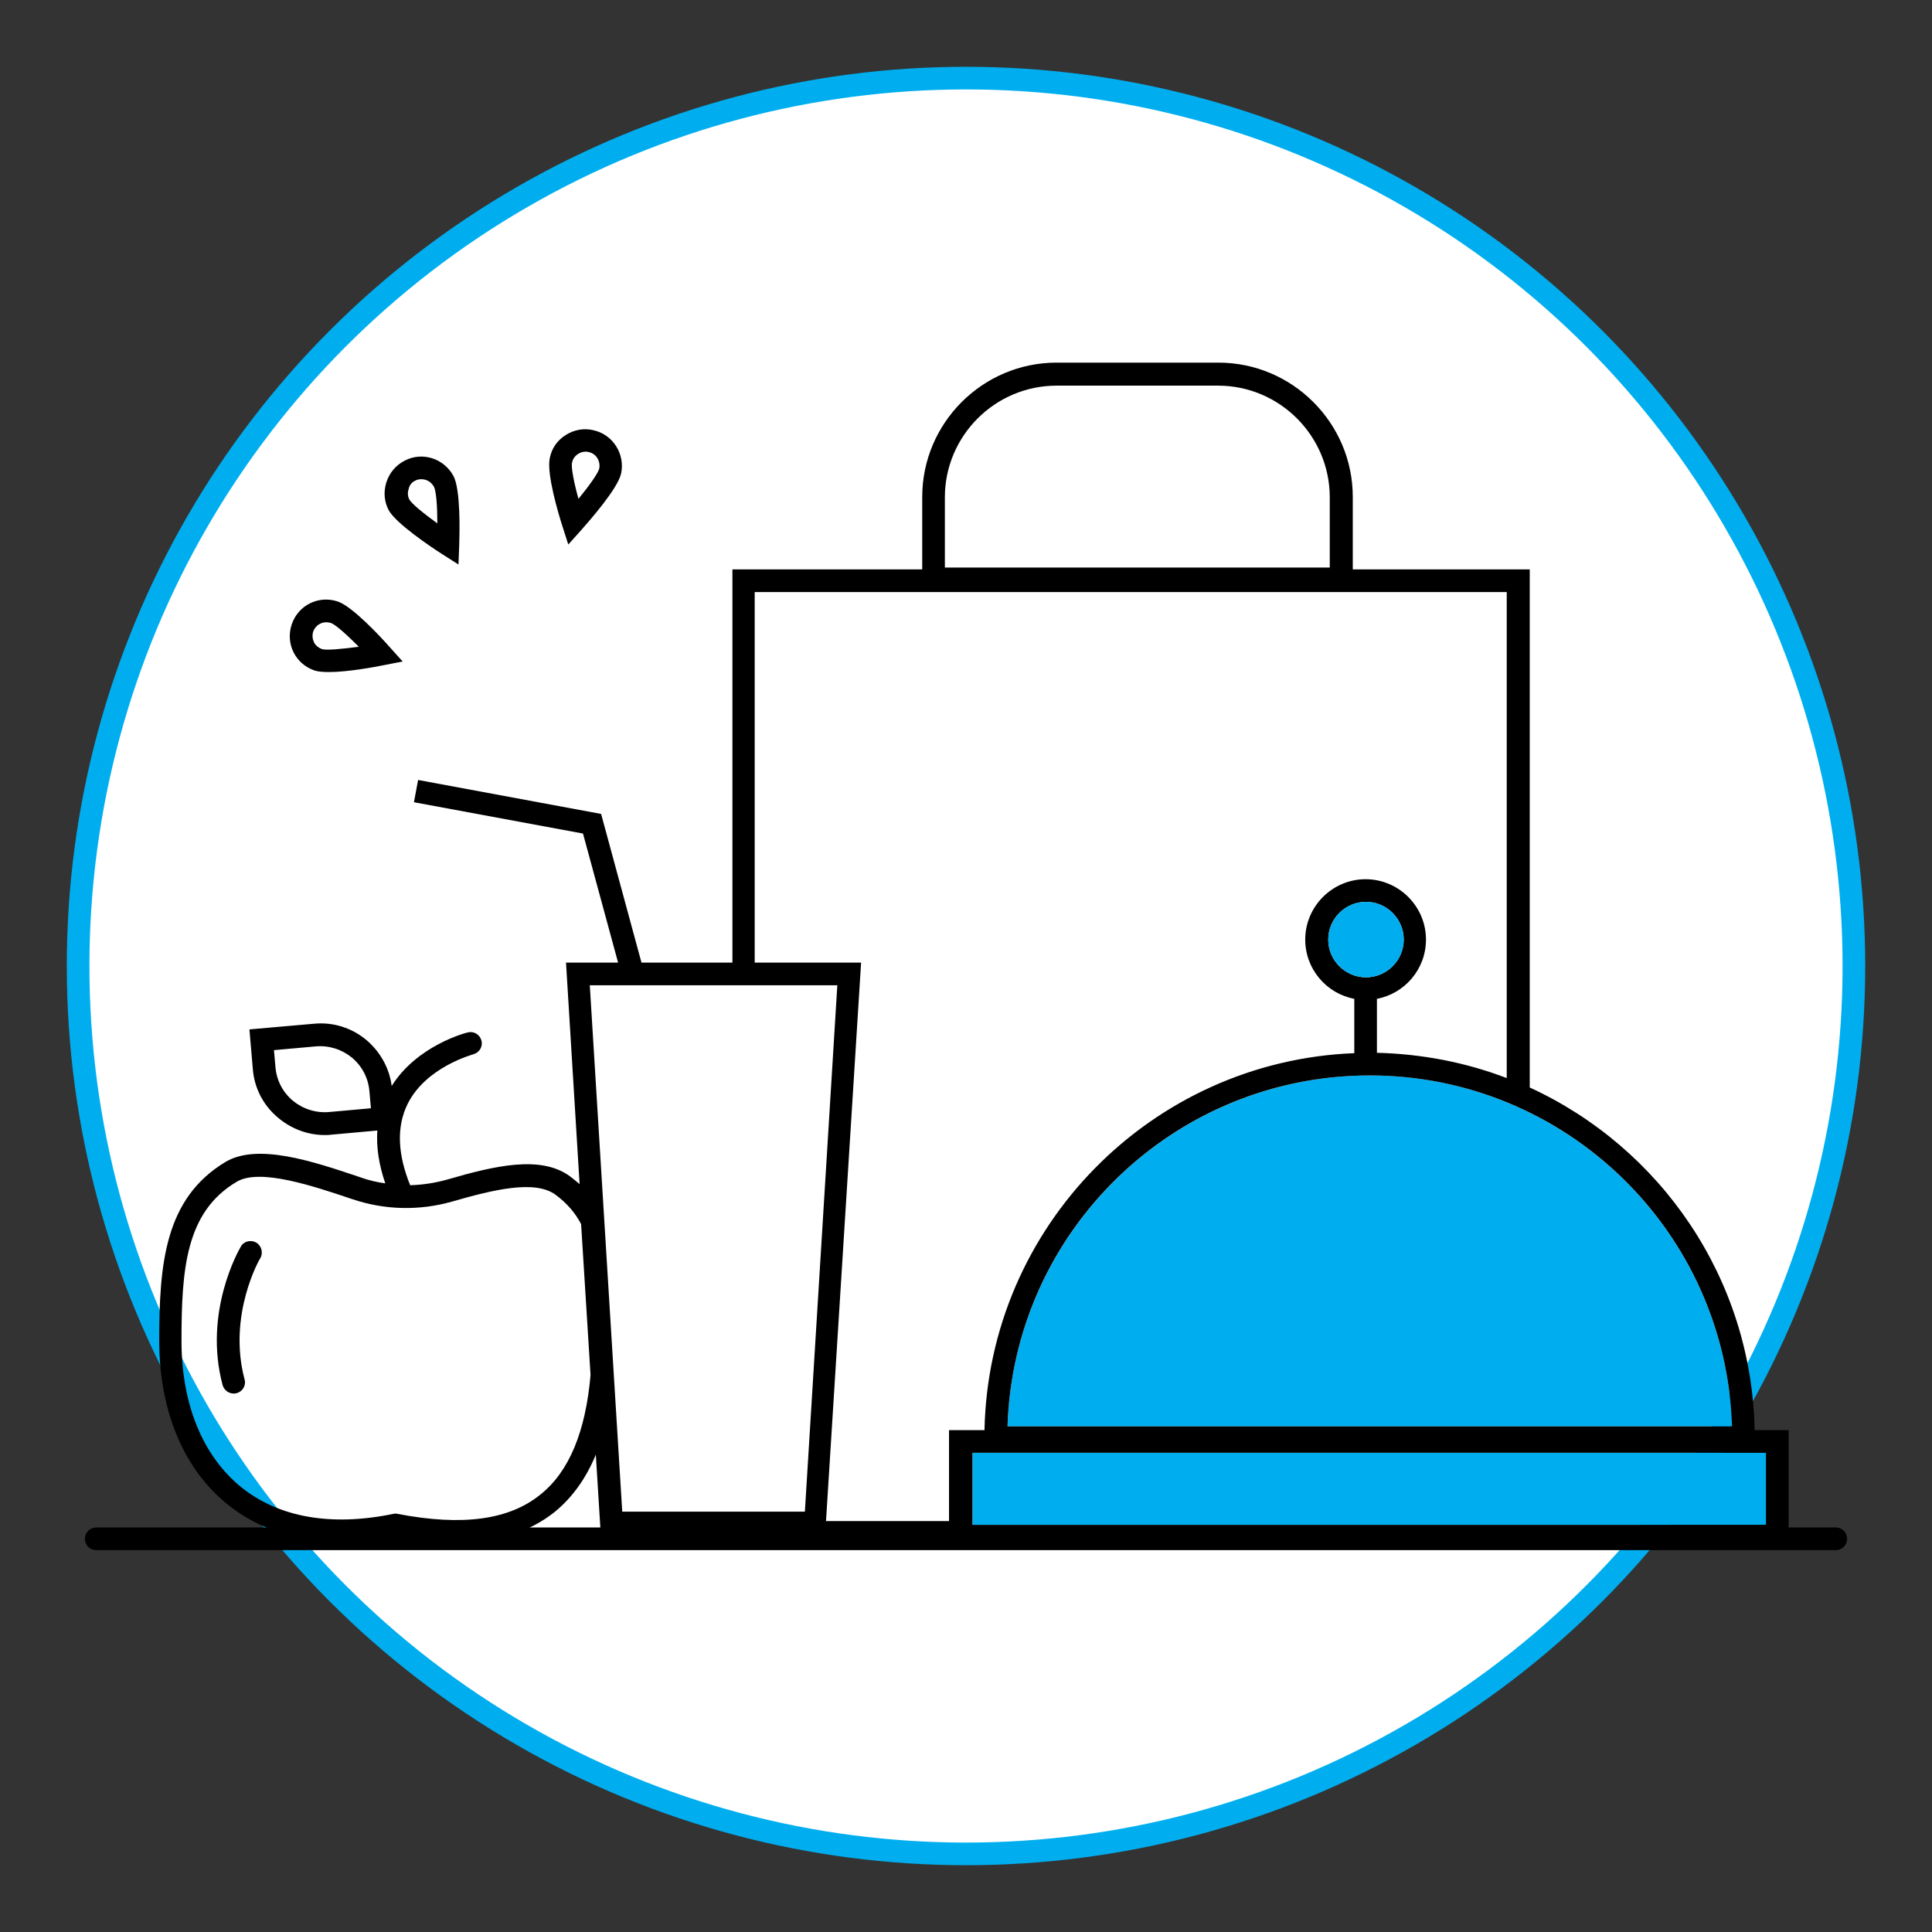 <?xml version="1.0" encoding="utf-8"?>
<!-- Generator: Adobe Illustrator 21.1.0, SVG Export Plug-In . SVG Version: 6.00 Build 0)  -->
<svg version="1.1" id="Layer_1" xmlns="http://www.w3.org/2000/svg" xmlns:xlink="http://www.w3.org/1999/xlink" x="0px" y="0px"
	 viewBox="0 0 512 512" style="enable-background:new 0 0 512 512;" xml:space="preserve">
<rect x="0" y="0" width="512" height="512" fill="#333333" stroke="none"/>
<style type="text/css">
	.st0{fill:#FFFFFF;stroke:#00AEEF;stroke-width:6;stroke-miterlimit:10;}
	.st1{fill:#FFFFFF;stroke:#000000;stroke-width:6;stroke-linecap:round;stroke-linejoin:round;stroke-miterlimit:10;}
	.st2{fill:#FFFFFF;stroke:#00AEEF;stroke-width:6.296;stroke-miterlimit:10;}
	.st3{fill:#FFFFFF;stroke:#000000;stroke-width:6.296;stroke-linecap:round;stroke-linejoin:round;stroke-miterlimit:10;}
	.st4{fill:#00AEEF;}
	.st5{fill:none;}
	.st6{fill:none;stroke:#FFFFFF;stroke-width:0;stroke-linecap:round;stroke-linejoin:round;}
	.st7{fill:none;stroke:#00AEEF;stroke-width:0;stroke-linecap:round;stroke-linejoin:round;}
	.st8{fill:#FFFFFF;stroke:#000000;stroke-width:6;stroke-miterlimit:10;}
	.st9{fill:none;stroke:#000000;stroke-width:6;stroke-miterlimit:10;}
	.st10{fill:#00AEEF;stroke:#000000;stroke-width:6;stroke-miterlimit:10;}
	.st11{fill:none;stroke:#000000;stroke-width:6;stroke-linecap:round;stroke-linejoin:round;stroke-miterlimit:10;}
	.st12{fill:#00AEEF;stroke:#000000;stroke-width:6;stroke-linecap:round;stroke-linejoin:round;stroke-miterlimit:10;}
	.st13{fill:#FFFFFF;}
</style>
<circle class="st0" cx="256" cy="256" r="235.3"/>
<line class="st1" x1="25.5" y1="407.8" x2="486.5" y2="407.8"/>
<path d="M67.9,329.3c-1.4-0.8-3.3-0.4-4.1,1.1c-0.4,0.7-10,17.2-4.8,36.7c0.4,1.3,1.6,2.2,2.9,2.2c0.3,0,0.5,0,0.8-0.1
	c1.6-0.4,2.6-2.1,2.1-3.7c-4.5-17,4-31.9,4.2-32.1C69.8,332,69.3,330.1,67.9,329.3z"/>
<rect x="257.7" y="385" class="st4" width="210.4" height="19.1"/>
<path class="st4" d="M363,285c-51.9,0-94.4,41.4-96,93H459C457.4,326.4,414.9,285,363,285z"/>
<path d="M405.4,288.2V150.9h-46.9v-19.2c0-19.6-16-35.6-35.6-35.6H280c-19.6,0-35.6,16-35.6,35.6v19.2h-50.3v104.2h-24.1l-10.7-39.4
	l-48.5-9l-1.1,5.9l44.8,8.3l9.3,34.2h-13.8l3.6,58.7c-0.8-0.7-1.7-1.4-2.6-2.1c-7.7-5.6-19.8-2.8-32.5,0.9c-3.2,0.9-6.5,1.4-9.8,1.5
	c-3.4-8.4-3.6-15.6-0.7-21.5c4.9-9.9,17.3-13.1,17.4-13.2c1.6-0.4,2.6-2,2.2-3.6c-0.4-1.6-2-2.6-3.6-2.2
	c-0.6,0.1-13.5,3.5-20.2,14.2c-0.6-4.7-3-9-6.6-12.1c-3.9-3.3-8.9-4.9-14-4.4l-17.1,1.5l0.9,10.5c0.4,5.1,2.8,9.7,6.8,13
	c3.5,2.9,7.8,4.5,12.3,4.5c0.6,0,1.1,0,1.7-0.1l12.2-1.1c-0.3,4.4,0.4,9,2.1,14c-2.2-0.3-4.4-0.8-6.6-1.6
	c-12.7-4.3-27.2-9.1-35.7-4.1c-16.2,9.7-17.6,27.2-17.6,47.4c0,18.5,6.4,33.9,18,43.3c11.2,9.1,26.6,12.1,44.7,8.5
	c5.8,1.1,11.1,1.6,16,1.6c10.9,0,19.5-2.7,26.2-8.1c4.6-3.8,8.2-8.8,10.8-15.1l1.3,21h34.8v2.5h57.6v1H474V379H465
	C464.2,338.7,440,304.1,405.4,288.2z M143.3,396c-8.3,6.8-20.7,8.5-37.9,5.2l-0.6-0.1l-0.6,0.1c-16.5,3.4-30.4,0.9-40.3-7.1
	c-10.2-8.3-15.8-22-15.8-38.7c0-19,1.1-34.2,14.6-42.2c6.1-3.7,20.3,1.1,30.7,4.6c8.6,2.9,17.8,3.1,26.5,0.6
	c10.8-3.1,21.8-5.8,27.3-1.8c3.1,2.3,5.3,4.9,6.8,7.8l2.5,40C155.2,379.4,150.8,390,143.3,396z M156.3,261.1h65.6l-8.6,139.5h-48.4
	L156.3,261.1z M228.2,255.1h-28.2v-98.2h199.3v128.8c-10.7-4.1-22.3-6.4-34.4-6.7v-14.3c7.4-1.4,13-7.9,13-15.7c0-8.8-7.2-16-16-16
	s-16,7.2-16,16c0,7.8,5.6,14.3,13,15.7v14.4c-53.7,2.1-96.9,45.9-98,99.9h-9.4v24.1h-32.6L228.2,255.1z M250.4,131.8
	c0-16.3,13.3-29.6,29.6-29.6h42.8c16.3,0,29.6,13.3,29.6,29.6v18.6h-102V131.8z M352,249c0-5.5,4.5-10,10-10s10,4.5,10,10
	s-4.5,10-10,10S352,254.5,352,249z M267,378c1.6-51.6,44-93,96-93s94.4,41.4,96,93H267z M468,404.1H257.7V385H468V404.1z
	 M77.6,291.7c-2.7-2.3-4.3-5.4-4.6-8.9l-0.4-4.5l11.1-1c3.5-0.3,6.9,0.8,9.6,3c2.7,2.3,4.3,5.4,4.6,8.9l0.4,4.5l-11.1,1
	C83.7,295,80.3,293.9,77.6,291.7z"/>
<path class="st4" d="M372,249c0-5.5-4.5-10-10-10s-10,4.5-10,10s4.5,10,10,10S372,254.5,372,249z"/>
<path d="M89.5,159.4c-5.1-1.7-10.5,1-12.2,6.1c-1.7,5.1,1,10.5,6.1,12.2c0.9,0.3,2.3,0.4,3.8,0.4c4.9,0,11.9-1.3,14.4-1.8l5.1-1
	l-3.5-3.9C101,168.9,93.4,160.7,89.5,159.4z M85.3,172c-0.9-0.3-1.7-1-2.1-1.8c-0.4-0.9-0.5-1.9-0.2-2.8c0.5-1.5,1.9-2.5,3.5-2.5
	c0.4,0,0.8,0.1,1.2,0.2c1.2,0.4,4.2,3.1,7.4,6.3C90.5,172,86.4,172.4,85.3,172z"/>
<path d="M117.1,146.8l4.4,2.8l0.2-5.2c0.1-3.3,0.4-14.5-1.5-18.2l0,0c-2.5-4.7-8.3-6.6-13-4.1c-2.3,1.2-4,3.2-4.8,5.7
	c-0.8,2.5-0.6,5.1,0.6,7.4C105,138.8,114.3,145,117.1,146.8z M110,127.4c0.5-0.3,1.1-0.4,1.7-0.4c1.3,0,2.6,0.7,3.3,2
	c0.6,1.1,0.9,5.2,0.9,9.7c-3.6-2.6-6.8-5.2-7.4-6.3c-0.5-0.9-0.5-1.9-0.2-2.8C108.5,128.6,109.1,127.8,110,127.4z"/>
<path d="M154.1,140.4c2.2-2.5,9.6-10.9,10.5-14.9v0c1.1-5.2-2.2-10.4-7.4-11.5c-2.5-0.6-5.1-0.1-7.3,1.3c-2.2,1.4-3.7,3.5-4.2,6.1
	c-0.9,4.1,2.3,14.8,3.3,17.9l1.6,5L154.1,140.4z M151.6,122.6c0.2-1,0.8-1.8,1.6-2.3c0.6-0.4,1.3-0.6,2-0.6c0.3,0,0.5,0,0.8,0.1
	c2,0.4,3.2,2.4,2.8,4.4c-0.3,1.2-2.7,4.6-5.5,8C152.1,127.9,151.3,123.8,151.6,122.6z"/>
</svg>
